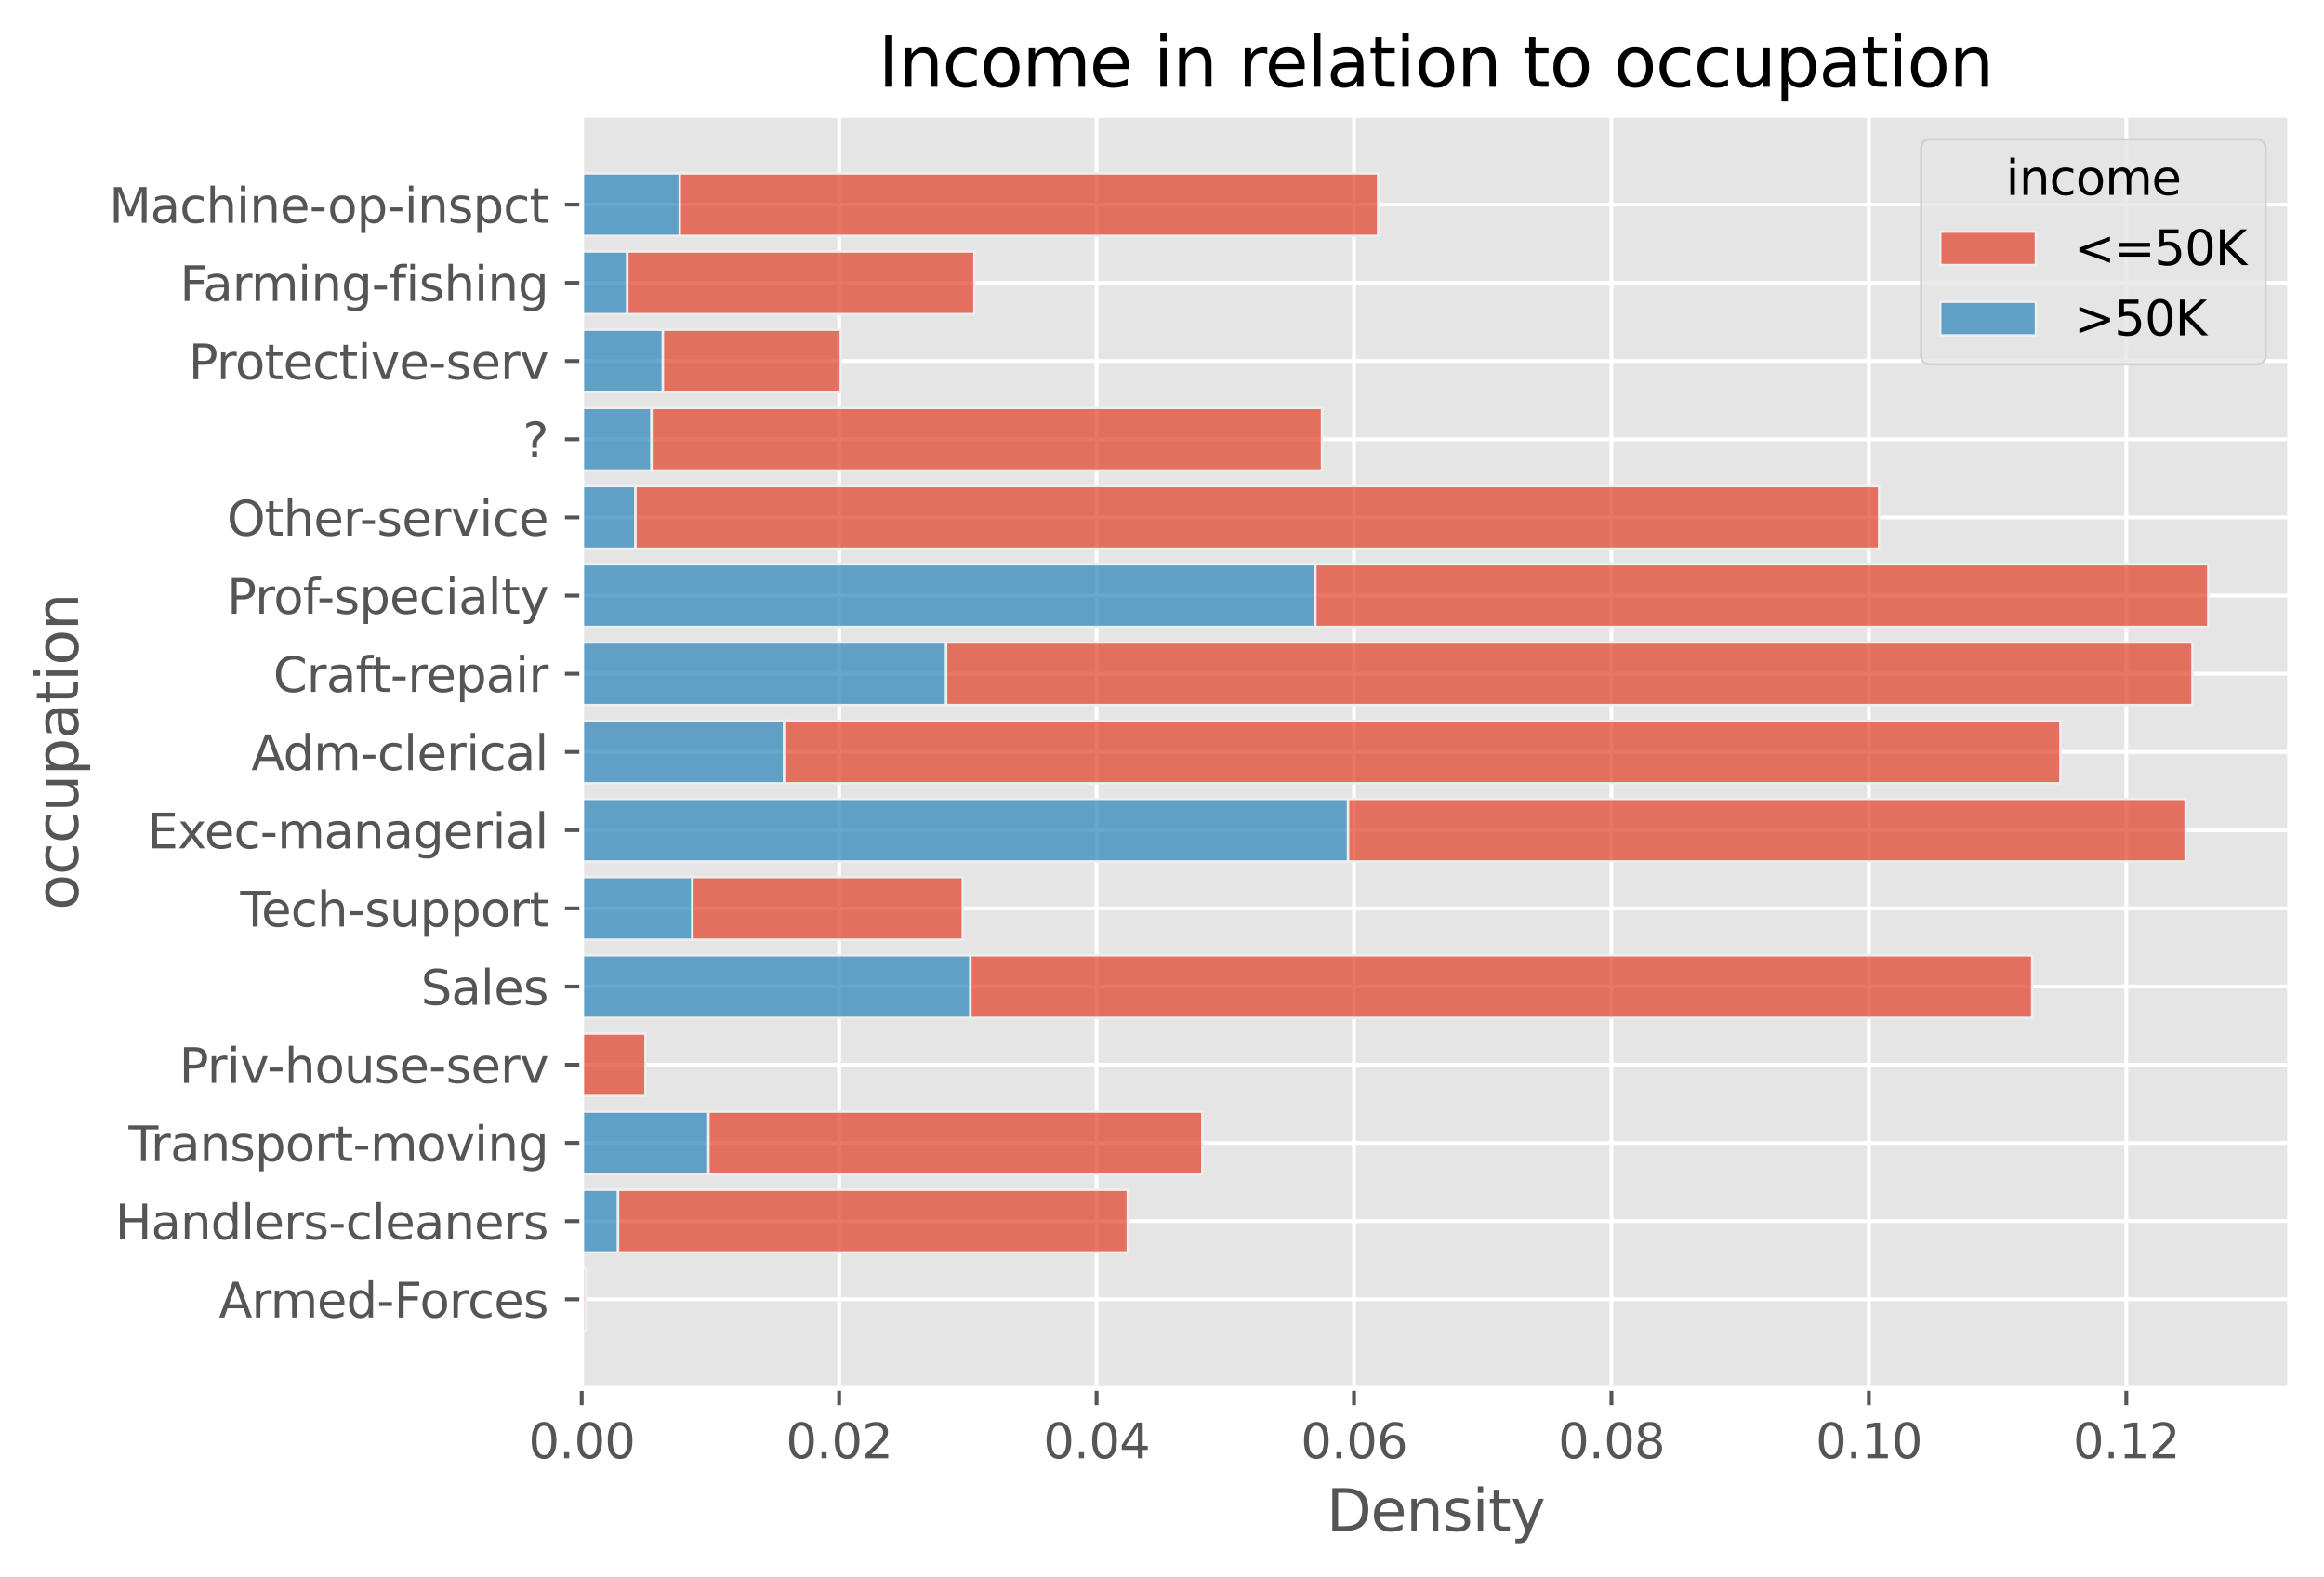 <?xml version="1.0" encoding="utf-8" standalone="no"?>
<!DOCTYPE svg PUBLIC "-//W3C//DTD SVG 1.1//EN"
  "http://www.w3.org/Graphics/SVG/1.1/DTD/svg11.dtd">
<svg xmlns:xlink="http://www.w3.org/1999/xlink" width="485.957pt" height="329.746pt" viewBox="0 0 485.957 329.746" xmlns="http://www.w3.org/2000/svg" version="1.1">
 <defs>
  <style type="text/css">*{stroke-linejoin: round; stroke-linecap: butt}</style>
 </defs>
 <g id="figure_1">
  <g id="patch_1">
   <path d="M 0 329.746 
L 485.957 329.746 
L 485.957 0 
L 0 0 
z
" style="fill: #ffffff"/>
  </g>
  <g id="axes_1">
   <g id="patch_2">
    <path d="M 121.637 290.254 
L 478.757 290.254 
L 478.757 24.142 
L 121.637 24.142 
z
" style="fill: #e5e5e5"/>
   </g>
   <g id="matplotlib.axis_1">
    <g id="xtick_1">
     <g id="line2d_1">
      <path d="M 121.637 290.254 
L 121.637 24.142 
" clip-path="url(#pa4cc6ff47b)" style="fill: none; stroke: #ffffff; stroke-width: 0.8; stroke-linecap: square"/>
     </g>
     <g id="line2d_2">
      <defs>
       <path id="m0017b91288" d="M 0 0 
L 0 3.5 
" style="stroke: #555555; stroke-width: 0.8"/>
      </defs>
      <g>
       <use xlink:href="#m0017b91288" x="121.637" y="290.254" style="fill: #555555; stroke: #555555; stroke-width: 0.8"/>
      </g>
     </g>
     <g id="text_1">
      <!-- 0.00 -->
      <g style="fill: #555555" transform="translate(110.504 304.852) scale(0.1 -0.1)">
       <defs>
        <path id="DejaVuSans-30" d="M 2034 4250 
Q 1547 4250 1301 3770 
Q 1056 3291 1056 2328 
Q 1056 1369 1301 889 
Q 1547 409 2034 409 
Q 2525 409 2770 889 
Q 3016 1369 3016 2328 
Q 3016 3291 2770 3770 
Q 2525 4250 2034 4250 
z
M 2034 4750 
Q 2819 4750 3233 4129 
Q 3647 3509 3647 2328 
Q 3647 1150 3233 529 
Q 2819 -91 2034 -91 
Q 1250 -91 836 529 
Q 422 1150 422 2328 
Q 422 3509 836 4129 
Q 1250 4750 2034 4750 
z
" transform="scale(0.016)"/>
        <path id="DejaVuSans-2e" d="M 684 794 
L 1344 794 
L 1344 0 
L 684 0 
L 684 794 
z
" transform="scale(0.016)"/>
       </defs>
       <use xlink:href="#DejaVuSans-30"/>
       <use xlink:href="#DejaVuSans-2e" x="63.623"/>
       <use xlink:href="#DejaVuSans-30" x="95.41"/>
       <use xlink:href="#DejaVuSans-30" x="159.033"/>
      </g>
     </g>
    </g>
    <g id="xtick_2">
     <g id="line2d_3">
      <path d="M 175.467 290.254 
L 175.467 24.142 
" clip-path="url(#pa4cc6ff47b)" style="fill: none; stroke: #ffffff; stroke-width: 0.8; stroke-linecap: square"/>
     </g>
     <g id="line2d_4">
      <g>
       <use xlink:href="#m0017b91288" x="175.467" y="290.254" style="fill: #555555; stroke: #555555; stroke-width: 0.8"/>
      </g>
     </g>
     <g id="text_2">
      <!-- 0.02 -->
      <g style="fill: #555555" transform="translate(164.334 304.852) scale(0.1 -0.1)">
       <defs>
        <path id="DejaVuSans-32" d="M 1228 531 
L 3431 531 
L 3431 0 
L 469 0 
L 469 531 
Q 828 903 1448 1529 
Q 2069 2156 2228 2338 
Q 2531 2678 2651 2914 
Q 2772 3150 2772 3378 
Q 2772 3750 2511 3984 
Q 2250 4219 1831 4219 
Q 1534 4219 1204 4116 
Q 875 4013 500 3803 
L 500 4441 
Q 881 4594 1212 4672 
Q 1544 4750 1819 4750 
Q 2544 4750 2975 4387 
Q 3406 4025 3406 3419 
Q 3406 3131 3298 2873 
Q 3191 2616 2906 2266 
Q 2828 2175 2409 1742 
Q 1991 1309 1228 531 
z
" transform="scale(0.016)"/>
       </defs>
       <use xlink:href="#DejaVuSans-30"/>
       <use xlink:href="#DejaVuSans-2e" x="63.623"/>
       <use xlink:href="#DejaVuSans-30" x="95.41"/>
       <use xlink:href="#DejaVuSans-32" x="159.033"/>
      </g>
     </g>
    </g>
    <g id="xtick_3">
     <g id="line2d_5">
      <path d="M 229.297 290.254 
L 229.297 24.142 
" clip-path="url(#pa4cc6ff47b)" style="fill: none; stroke: #ffffff; stroke-width: 0.8; stroke-linecap: square"/>
     </g>
     <g id="line2d_6">
      <g>
       <use xlink:href="#m0017b91288" x="229.297" y="290.254" style="fill: #555555; stroke: #555555; stroke-width: 0.8"/>
      </g>
     </g>
     <g id="text_3">
      <!-- 0.04 -->
      <g style="fill: #555555" transform="translate(218.164 304.852) scale(0.1 -0.1)">
       <defs>
        <path id="DejaVuSans-34" d="M 2419 4116 
L 825 1625 
L 2419 1625 
L 2419 4116 
z
M 2253 4666 
L 3047 4666 
L 3047 1625 
L 3713 1625 
L 3713 1100 
L 3047 1100 
L 3047 0 
L 2419 0 
L 2419 1100 
L 313 1100 
L 313 1709 
L 2253 4666 
z
" transform="scale(0.016)"/>
       </defs>
       <use xlink:href="#DejaVuSans-30"/>
       <use xlink:href="#DejaVuSans-2e" x="63.623"/>
       <use xlink:href="#DejaVuSans-30" x="95.41"/>
       <use xlink:href="#DejaVuSans-34" x="159.033"/>
      </g>
     </g>
    </g>
    <g id="xtick_4">
     <g id="line2d_7">
      <path d="M 283.126 290.254 
L 283.126 24.142 
" clip-path="url(#pa4cc6ff47b)" style="fill: none; stroke: #ffffff; stroke-width: 0.8; stroke-linecap: square"/>
     </g>
     <g id="line2d_8">
      <g>
       <use xlink:href="#m0017b91288" x="283.126" y="290.254" style="fill: #555555; stroke: #555555; stroke-width: 0.8"/>
      </g>
     </g>
     <g id="text_4">
      <!-- 0.06 -->
      <g style="fill: #555555" transform="translate(271.994 304.852) scale(0.1 -0.1)">
       <defs>
        <path id="DejaVuSans-36" d="M 2113 2584 
Q 1688 2584 1439 2293 
Q 1191 2003 1191 1497 
Q 1191 994 1439 701 
Q 1688 409 2113 409 
Q 2538 409 2786 701 
Q 3034 994 3034 1497 
Q 3034 2003 2786 2293 
Q 2538 2584 2113 2584 
z
M 3366 4563 
L 3366 3988 
Q 3128 4100 2886 4159 
Q 2644 4219 2406 4219 
Q 1781 4219 1451 3797 
Q 1122 3375 1075 2522 
Q 1259 2794 1537 2939 
Q 1816 3084 2150 3084 
Q 2853 3084 3261 2657 
Q 3669 2231 3669 1497 
Q 3669 778 3244 343 
Q 2819 -91 2113 -91 
Q 1303 -91 875 529 
Q 447 1150 447 2328 
Q 447 3434 972 4092 
Q 1497 4750 2381 4750 
Q 2619 4750 2861 4703 
Q 3103 4656 3366 4563 
z
" transform="scale(0.016)"/>
       </defs>
       <use xlink:href="#DejaVuSans-30"/>
       <use xlink:href="#DejaVuSans-2e" x="63.623"/>
       <use xlink:href="#DejaVuSans-30" x="95.41"/>
       <use xlink:href="#DejaVuSans-36" x="159.033"/>
      </g>
     </g>
    </g>
    <g id="xtick_5">
     <g id="line2d_9">
      <path d="M 336.956 290.254 
L 336.956 24.142 
" clip-path="url(#pa4cc6ff47b)" style="fill: none; stroke: #ffffff; stroke-width: 0.8; stroke-linecap: square"/>
     </g>
     <g id="line2d_10">
      <g>
       <use xlink:href="#m0017b91288" x="336.956" y="290.254" style="fill: #555555; stroke: #555555; stroke-width: 0.8"/>
      </g>
     </g>
     <g id="text_5">
      <!-- 0.08 -->
      <g style="fill: #555555" transform="translate(325.823 304.852) scale(0.1 -0.1)">
       <defs>
        <path id="DejaVuSans-38" d="M 2034 2216 
Q 1584 2216 1326 1975 
Q 1069 1734 1069 1313 
Q 1069 891 1326 650 
Q 1584 409 2034 409 
Q 2484 409 2743 651 
Q 3003 894 3003 1313 
Q 3003 1734 2745 1975 
Q 2488 2216 2034 2216 
z
M 1403 2484 
Q 997 2584 770 2862 
Q 544 3141 544 3541 
Q 544 4100 942 4425 
Q 1341 4750 2034 4750 
Q 2731 4750 3128 4425 
Q 3525 4100 3525 3541 
Q 3525 3141 3298 2862 
Q 3072 2584 2669 2484 
Q 3125 2378 3379 2068 
Q 3634 1759 3634 1313 
Q 3634 634 3220 271 
Q 2806 -91 2034 -91 
Q 1263 -91 848 271 
Q 434 634 434 1313 
Q 434 1759 690 2068 
Q 947 2378 1403 2484 
z
M 1172 3481 
Q 1172 3119 1398 2916 
Q 1625 2713 2034 2713 
Q 2441 2713 2670 2916 
Q 2900 3119 2900 3481 
Q 2900 3844 2670 4047 
Q 2441 4250 2034 4250 
Q 1625 4250 1398 4047 
Q 1172 3844 1172 3481 
z
" transform="scale(0.016)"/>
       </defs>
       <use xlink:href="#DejaVuSans-30"/>
       <use xlink:href="#DejaVuSans-2e" x="63.623"/>
       <use xlink:href="#DejaVuSans-30" x="95.41"/>
       <use xlink:href="#DejaVuSans-38" x="159.033"/>
      </g>
     </g>
    </g>
    <g id="xtick_6">
     <g id="line2d_11">
      <path d="M 390.786 290.254 
L 390.786 24.142 
" clip-path="url(#pa4cc6ff47b)" style="fill: none; stroke: #ffffff; stroke-width: 0.8; stroke-linecap: square"/>
     </g>
     <g id="line2d_12">
      <g>
       <use xlink:href="#m0017b91288" x="390.786" y="290.254" style="fill: #555555; stroke: #555555; stroke-width: 0.8"/>
      </g>
     </g>
     <g id="text_6">
      <!-- 0.10 -->
      <g style="fill: #555555" transform="translate(379.653 304.852) scale(0.1 -0.1)">
       <defs>
        <path id="DejaVuSans-31" d="M 794 531 
L 1825 531 
L 1825 4091 
L 703 3866 
L 703 4441 
L 1819 4666 
L 2450 4666 
L 2450 531 
L 3481 531 
L 3481 0 
L 794 0 
L 794 531 
z
" transform="scale(0.016)"/>
       </defs>
       <use xlink:href="#DejaVuSans-30"/>
       <use xlink:href="#DejaVuSans-2e" x="63.623"/>
       <use xlink:href="#DejaVuSans-31" x="95.41"/>
       <use xlink:href="#DejaVuSans-30" x="159.033"/>
      </g>
     </g>
    </g>
    <g id="xtick_7">
     <g id="line2d_13">
      <path d="M 444.616 290.254 
L 444.616 24.142 
" clip-path="url(#pa4cc6ff47b)" style="fill: none; stroke: #ffffff; stroke-width: 0.8; stroke-linecap: square"/>
     </g>
     <g id="line2d_14">
      <g>
       <use xlink:href="#m0017b91288" x="444.616" y="290.254" style="fill: #555555; stroke: #555555; stroke-width: 0.8"/>
      </g>
     </g>
     <g id="text_7">
      <!-- 0.12 -->
      <g style="fill: #555555" transform="translate(433.483 304.852) scale(0.1 -0.1)">
       <use xlink:href="#DejaVuSans-30"/>
       <use xlink:href="#DejaVuSans-2e" x="63.623"/>
       <use xlink:href="#DejaVuSans-31" x="95.41"/>
       <use xlink:href="#DejaVuSans-32" x="159.033"/>
      </g>
     </g>
    </g>
    <g id="text_8">
     <!-- Density -->
     <g style="fill: #555555" transform="translate(277.387 320.05) scale(0.12 -0.12)">
      <defs>
       <path id="DejaVuSans-44" d="M 1259 4147 
L 1259 519 
L 2022 519 
Q 2988 519 3436 956 
Q 3884 1394 3884 2338 
Q 3884 3275 3436 3711 
Q 2988 4147 2022 4147 
L 1259 4147 
z
M 628 4666 
L 1925 4666 
Q 3281 4666 3915 4102 
Q 4550 3538 4550 2338 
Q 4550 1131 3912 565 
Q 3275 0 1925 0 
L 628 0 
L 628 4666 
z
" transform="scale(0.016)"/>
       <path id="DejaVuSans-65" d="M 3597 1894 
L 3597 1613 
L 953 1613 
Q 991 1019 1311 708 
Q 1631 397 2203 397 
Q 2534 397 2845 478 
Q 3156 559 3463 722 
L 3463 178 
Q 3153 47 2828 -22 
Q 2503 -91 2169 -91 
Q 1331 -91 842 396 
Q 353 884 353 1716 
Q 353 2575 817 3079 
Q 1281 3584 2069 3584 
Q 2775 3584 3186 3129 
Q 3597 2675 3597 1894 
z
M 3022 2063 
Q 3016 2534 2758 2815 
Q 2500 3097 2075 3097 
Q 1594 3097 1305 2825 
Q 1016 2553 972 2059 
L 3022 2063 
z
" transform="scale(0.016)"/>
       <path id="DejaVuSans-6e" d="M 3513 2113 
L 3513 0 
L 2938 0 
L 2938 2094 
Q 2938 2591 2744 2837 
Q 2550 3084 2163 3084 
Q 1697 3084 1428 2787 
Q 1159 2491 1159 1978 
L 1159 0 
L 581 0 
L 581 3500 
L 1159 3500 
L 1159 2956 
Q 1366 3272 1645 3428 
Q 1925 3584 2291 3584 
Q 2894 3584 3203 3211 
Q 3513 2838 3513 2113 
z
" transform="scale(0.016)"/>
       <path id="DejaVuSans-73" d="M 2834 3397 
L 2834 2853 
Q 2591 2978 2328 3040 
Q 2066 3103 1784 3103 
Q 1356 3103 1142 2972 
Q 928 2841 928 2578 
Q 928 2378 1081 2264 
Q 1234 2150 1697 2047 
L 1894 2003 
Q 2506 1872 2764 1633 
Q 3022 1394 3022 966 
Q 3022 478 2636 193 
Q 2250 -91 1575 -91 
Q 1294 -91 989 -36 
Q 684 19 347 128 
L 347 722 
Q 666 556 975 473 
Q 1284 391 1588 391 
Q 1994 391 2212 530 
Q 2431 669 2431 922 
Q 2431 1156 2273 1281 
Q 2116 1406 1581 1522 
L 1381 1569 
Q 847 1681 609 1914 
Q 372 2147 372 2553 
Q 372 3047 722 3315 
Q 1072 3584 1716 3584 
Q 2034 3584 2315 3537 
Q 2597 3491 2834 3397 
z
" transform="scale(0.016)"/>
       <path id="DejaVuSans-69" d="M 603 3500 
L 1178 3500 
L 1178 0 
L 603 0 
L 603 3500 
z
M 603 4863 
L 1178 4863 
L 1178 4134 
L 603 4134 
L 603 4863 
z
" transform="scale(0.016)"/>
       <path id="DejaVuSans-74" d="M 1172 4494 
L 1172 3500 
L 2356 3500 
L 2356 3053 
L 1172 3053 
L 1172 1153 
Q 1172 725 1289 603 
Q 1406 481 1766 481 
L 2356 481 
L 2356 0 
L 1766 0 
Q 1100 0 847 248 
Q 594 497 594 1153 
L 594 3053 
L 172 3053 
L 172 3500 
L 594 3500 
L 594 4494 
L 1172 4494 
z
" transform="scale(0.016)"/>
       <path id="DejaVuSans-79" d="M 2059 -325 
Q 1816 -950 1584 -1140 
Q 1353 -1331 966 -1331 
L 506 -1331 
L 506 -850 
L 844 -850 
Q 1081 -850 1212 -737 
Q 1344 -625 1503 -206 
L 1606 56 
L 191 3500 
L 800 3500 
L 1894 763 
L 2988 3500 
L 3597 3500 
L 2059 -325 
z
" transform="scale(0.016)"/>
      </defs>
      <use xlink:href="#DejaVuSans-44"/>
      <use xlink:href="#DejaVuSans-65" x="77.002"/>
      <use xlink:href="#DejaVuSans-6e" x="138.525"/>
      <use xlink:href="#DejaVuSans-73" x="201.904"/>
      <use xlink:href="#DejaVuSans-69" x="254.004"/>
      <use xlink:href="#DejaVuSans-74" x="281.787"/>
      <use xlink:href="#DejaVuSans-79" x="320.996"/>
     </g>
    </g>
   </g>
   <g id="matplotlib.axis_2">
    <g id="ytick_1">
     <g id="line2d_15">
      <path d="M 121.637 42.776 
L 478.757 42.776 
" clip-path="url(#pa4cc6ff47b)" style="fill: none; stroke: #ffffff; stroke-width: 0.8; stroke-linecap: square"/>
     </g>
     <g id="line2d_16">
      <defs>
       <path id="mb267e456d2" d="M 0 0 
L -3.5 0 
" style="stroke: #555555; stroke-width: 0.8"/>
      </defs>
      <g>
       <use xlink:href="#mb267e456d2" x="121.637" y="42.776" style="fill: #555555; stroke: #555555; stroke-width: 0.8"/>
      </g>
     </g>
     <g id="text_9">
      <!-- Machine-op-inspct -->
      <g style="fill: #555555" transform="translate(22.814 46.575) scale(0.1 -0.1)">
       <defs>
        <path id="DejaVuSans-4d" d="M 628 4666 
L 1569 4666 
L 2759 1491 
L 3956 4666 
L 4897 4666 
L 4897 0 
L 4281 0 
L 4281 4097 
L 3078 897 
L 2444 897 
L 1241 4097 
L 1241 0 
L 628 0 
L 628 4666 
z
" transform="scale(0.016)"/>
        <path id="DejaVuSans-61" d="M 2194 1759 
Q 1497 1759 1228 1600 
Q 959 1441 959 1056 
Q 959 750 1161 570 
Q 1363 391 1709 391 
Q 2188 391 2477 730 
Q 2766 1069 2766 1631 
L 2766 1759 
L 2194 1759 
z
M 3341 1997 
L 3341 0 
L 2766 0 
L 2766 531 
Q 2569 213 2275 61 
Q 1981 -91 1556 -91 
Q 1019 -91 701 211 
Q 384 513 384 1019 
Q 384 1609 779 1909 
Q 1175 2209 1959 2209 
L 2766 2209 
L 2766 2266 
Q 2766 2663 2505 2880 
Q 2244 3097 1772 3097 
Q 1472 3097 1187 3025 
Q 903 2953 641 2809 
L 641 3341 
Q 956 3463 1253 3523 
Q 1550 3584 1831 3584 
Q 2591 3584 2966 3190 
Q 3341 2797 3341 1997 
z
" transform="scale(0.016)"/>
        <path id="DejaVuSans-63" d="M 3122 3366 
L 3122 2828 
Q 2878 2963 2633 3030 
Q 2388 3097 2138 3097 
Q 1578 3097 1268 2742 
Q 959 2388 959 1747 
Q 959 1106 1268 751 
Q 1578 397 2138 397 
Q 2388 397 2633 464 
Q 2878 531 3122 666 
L 3122 134 
Q 2881 22 2623 -34 
Q 2366 -91 2075 -91 
Q 1284 -91 818 406 
Q 353 903 353 1747 
Q 353 2603 823 3093 
Q 1294 3584 2113 3584 
Q 2378 3584 2631 3529 
Q 2884 3475 3122 3366 
z
" transform="scale(0.016)"/>
        <path id="DejaVuSans-68" d="M 3513 2113 
L 3513 0 
L 2938 0 
L 2938 2094 
Q 2938 2591 2744 2837 
Q 2550 3084 2163 3084 
Q 1697 3084 1428 2787 
Q 1159 2491 1159 1978 
L 1159 0 
L 581 0 
L 581 4863 
L 1159 4863 
L 1159 2956 
Q 1366 3272 1645 3428 
Q 1925 3584 2291 3584 
Q 2894 3584 3203 3211 
Q 3513 2838 3513 2113 
z
" transform="scale(0.016)"/>
        <path id="DejaVuSans-2d" d="M 313 2009 
L 1997 2009 
L 1997 1497 
L 313 1497 
L 313 2009 
z
" transform="scale(0.016)"/>
        <path id="DejaVuSans-6f" d="M 1959 3097 
Q 1497 3097 1228 2736 
Q 959 2375 959 1747 
Q 959 1119 1226 758 
Q 1494 397 1959 397 
Q 2419 397 2687 759 
Q 2956 1122 2956 1747 
Q 2956 2369 2687 2733 
Q 2419 3097 1959 3097 
z
M 1959 3584 
Q 2709 3584 3137 3096 
Q 3566 2609 3566 1747 
Q 3566 888 3137 398 
Q 2709 -91 1959 -91 
Q 1206 -91 779 398 
Q 353 888 353 1747 
Q 353 2609 779 3096 
Q 1206 3584 1959 3584 
z
" transform="scale(0.016)"/>
        <path id="DejaVuSans-70" d="M 1159 525 
L 1159 -1331 
L 581 -1331 
L 581 3500 
L 1159 3500 
L 1159 2969 
Q 1341 3281 1617 3432 
Q 1894 3584 2278 3584 
Q 2916 3584 3314 3078 
Q 3713 2572 3713 1747 
Q 3713 922 3314 415 
Q 2916 -91 2278 -91 
Q 1894 -91 1617 61 
Q 1341 213 1159 525 
z
M 3116 1747 
Q 3116 2381 2855 2742 
Q 2594 3103 2138 3103 
Q 1681 3103 1420 2742 
Q 1159 2381 1159 1747 
Q 1159 1113 1420 752 
Q 1681 391 2138 391 
Q 2594 391 2855 752 
Q 3116 1113 3116 1747 
z
" transform="scale(0.016)"/>
       </defs>
       <use xlink:href="#DejaVuSans-4d"/>
       <use xlink:href="#DejaVuSans-61" x="86.279"/>
       <use xlink:href="#DejaVuSans-63" x="147.559"/>
       <use xlink:href="#DejaVuSans-68" x="202.539"/>
       <use xlink:href="#DejaVuSans-69" x="265.918"/>
       <use xlink:href="#DejaVuSans-6e" x="293.701"/>
       <use xlink:href="#DejaVuSans-65" x="357.08"/>
       <use xlink:href="#DejaVuSans-2d" x="418.604"/>
       <use xlink:href="#DejaVuSans-6f" x="456.562"/>
       <use xlink:href="#DejaVuSans-70" x="517.744"/>
       <use xlink:href="#DejaVuSans-2d" x="581.221"/>
       <use xlink:href="#DejaVuSans-69" x="617.305"/>
       <use xlink:href="#DejaVuSans-6e" x="645.088"/>
       <use xlink:href="#DejaVuSans-73" x="708.467"/>
       <use xlink:href="#DejaVuSans-70" x="760.566"/>
       <use xlink:href="#DejaVuSans-63" x="824.043"/>
       <use xlink:href="#DejaVuSans-74" x="879.023"/>
      </g>
     </g>
    </g>
    <g id="ytick_2">
     <g id="line2d_17">
      <path d="M 121.637 59.122 
L 478.757 59.122 
" clip-path="url(#pa4cc6ff47b)" style="fill: none; stroke: #ffffff; stroke-width: 0.8; stroke-linecap: square"/>
     </g>
     <g id="line2d_18">
      <g>
       <use xlink:href="#mb267e456d2" x="121.637" y="59.122" style="fill: #555555; stroke: #555555; stroke-width: 0.8"/>
      </g>
     </g>
     <g id="text_10">
      <!-- Farming-fishing -->
      <g style="fill: #555555" transform="translate(37.612 62.921) scale(0.1 -0.1)">
       <defs>
        <path id="DejaVuSans-46" d="M 628 4666 
L 3309 4666 
L 3309 4134 
L 1259 4134 
L 1259 2759 
L 3109 2759 
L 3109 2228 
L 1259 2228 
L 1259 0 
L 628 0 
L 628 4666 
z
" transform="scale(0.016)"/>
        <path id="DejaVuSans-72" d="M 2631 2963 
Q 2534 3019 2420 3045 
Q 2306 3072 2169 3072 
Q 1681 3072 1420 2755 
Q 1159 2438 1159 1844 
L 1159 0 
L 581 0 
L 581 3500 
L 1159 3500 
L 1159 2956 
Q 1341 3275 1631 3429 
Q 1922 3584 2338 3584 
Q 2397 3584 2469 3576 
Q 2541 3569 2628 3553 
L 2631 2963 
z
" transform="scale(0.016)"/>
        <path id="DejaVuSans-6d" d="M 3328 2828 
Q 3544 3216 3844 3400 
Q 4144 3584 4550 3584 
Q 5097 3584 5394 3201 
Q 5691 2819 5691 2113 
L 5691 0 
L 5113 0 
L 5113 2094 
Q 5113 2597 4934 2840 
Q 4756 3084 4391 3084 
Q 3944 3084 3684 2787 
Q 3425 2491 3425 1978 
L 3425 0 
L 2847 0 
L 2847 2094 
Q 2847 2600 2669 2842 
Q 2491 3084 2119 3084 
Q 1678 3084 1418 2786 
Q 1159 2488 1159 1978 
L 1159 0 
L 581 0 
L 581 3500 
L 1159 3500 
L 1159 2956 
Q 1356 3278 1631 3431 
Q 1906 3584 2284 3584 
Q 2666 3584 2933 3390 
Q 3200 3197 3328 2828 
z
" transform="scale(0.016)"/>
        <path id="DejaVuSans-67" d="M 2906 1791 
Q 2906 2416 2648 2759 
Q 2391 3103 1925 3103 
Q 1463 3103 1205 2759 
Q 947 2416 947 1791 
Q 947 1169 1205 825 
Q 1463 481 1925 481 
Q 2391 481 2648 825 
Q 2906 1169 2906 1791 
z
M 3481 434 
Q 3481 -459 3084 -895 
Q 2688 -1331 1869 -1331 
Q 1566 -1331 1297 -1286 
Q 1028 -1241 775 -1147 
L 775 -588 
Q 1028 -725 1275 -790 
Q 1522 -856 1778 -856 
Q 2344 -856 2625 -561 
Q 2906 -266 2906 331 
L 2906 616 
Q 2728 306 2450 153 
Q 2172 0 1784 0 
Q 1141 0 747 490 
Q 353 981 353 1791 
Q 353 2603 747 3093 
Q 1141 3584 1784 3584 
Q 2172 3584 2450 3431 
Q 2728 3278 2906 2969 
L 2906 3500 
L 3481 3500 
L 3481 434 
z
" transform="scale(0.016)"/>
        <path id="DejaVuSans-66" d="M 2375 4863 
L 2375 4384 
L 1825 4384 
Q 1516 4384 1395 4259 
Q 1275 4134 1275 3809 
L 1275 3500 
L 2222 3500 
L 2222 3053 
L 1275 3053 
L 1275 0 
L 697 0 
L 697 3053 
L 147 3053 
L 147 3500 
L 697 3500 
L 697 3744 
Q 697 4328 969 4595 
Q 1241 4863 1831 4863 
L 2375 4863 
z
" transform="scale(0.016)"/>
       </defs>
       <use xlink:href="#DejaVuSans-46"/>
       <use xlink:href="#DejaVuSans-61" x="48.395"/>
       <use xlink:href="#DejaVuSans-72" x="109.674"/>
       <use xlink:href="#DejaVuSans-6d" x="149.037"/>
       <use xlink:href="#DejaVuSans-69" x="246.449"/>
       <use xlink:href="#DejaVuSans-6e" x="274.232"/>
       <use xlink:href="#DejaVuSans-67" x="337.611"/>
       <use xlink:href="#DejaVuSans-2d" x="401.088"/>
       <use xlink:href="#DejaVuSans-66" x="437.172"/>
       <use xlink:href="#DejaVuSans-69" x="472.377"/>
       <use xlink:href="#DejaVuSans-73" x="500.16"/>
       <use xlink:href="#DejaVuSans-68" x="552.26"/>
       <use xlink:href="#DejaVuSans-69" x="615.639"/>
       <use xlink:href="#DejaVuSans-6e" x="643.422"/>
       <use xlink:href="#DejaVuSans-67" x="706.801"/>
      </g>
     </g>
    </g>
    <g id="ytick_3">
     <g id="line2d_19">
      <path d="M 121.637 75.468 
L 478.757 75.468 
" clip-path="url(#pa4cc6ff47b)" style="fill: none; stroke: #ffffff; stroke-width: 0.8; stroke-linecap: square"/>
     </g>
     <g id="line2d_20">
      <g>
       <use xlink:href="#mb267e456d2" x="121.637" y="75.468" style="fill: #555555; stroke: #555555; stroke-width: 0.8"/>
      </g>
     </g>
     <g id="text_11">
      <!-- Protective-serv -->
      <g style="fill: #555555" transform="translate(39.436 79.267) scale(0.1 -0.1)">
       <defs>
        <path id="DejaVuSans-50" d="M 1259 4147 
L 1259 2394 
L 2053 2394 
Q 2494 2394 2734 2622 
Q 2975 2850 2975 3272 
Q 2975 3691 2734 3919 
Q 2494 4147 2053 4147 
L 1259 4147 
z
M 628 4666 
L 2053 4666 
Q 2838 4666 3239 4311 
Q 3641 3956 3641 3272 
Q 3641 2581 3239 2228 
Q 2838 1875 2053 1875 
L 1259 1875 
L 1259 0 
L 628 0 
L 628 4666 
z
" transform="scale(0.016)"/>
        <path id="DejaVuSans-76" d="M 191 3500 
L 800 3500 
L 1894 563 
L 2988 3500 
L 3597 3500 
L 2284 0 
L 1503 0 
L 191 3500 
z
" transform="scale(0.016)"/>
       </defs>
       <use xlink:href="#DejaVuSans-50"/>
       <use xlink:href="#DejaVuSans-72" x="58.553"/>
       <use xlink:href="#DejaVuSans-6f" x="97.416"/>
       <use xlink:href="#DejaVuSans-74" x="158.598"/>
       <use xlink:href="#DejaVuSans-65" x="197.807"/>
       <use xlink:href="#DejaVuSans-63" x="259.33"/>
       <use xlink:href="#DejaVuSans-74" x="314.311"/>
       <use xlink:href="#DejaVuSans-69" x="353.52"/>
       <use xlink:href="#DejaVuSans-76" x="381.303"/>
       <use xlink:href="#DejaVuSans-65" x="440.482"/>
       <use xlink:href="#DejaVuSans-2d" x="502.006"/>
       <use xlink:href="#DejaVuSans-73" x="538.09"/>
       <use xlink:href="#DejaVuSans-65" x="590.189"/>
       <use xlink:href="#DejaVuSans-72" x="651.713"/>
       <use xlink:href="#DejaVuSans-76" x="692.826"/>
      </g>
     </g>
    </g>
    <g id="ytick_4">
     <g id="line2d_21">
      <path d="M 121.637 91.814 
L 478.757 91.814 
" clip-path="url(#pa4cc6ff47b)" style="fill: none; stroke: #ffffff; stroke-width: 0.8; stroke-linecap: square"/>
     </g>
     <g id="line2d_22">
      <g>
       <use xlink:href="#mb267e456d2" x="121.637" y="91.814" style="fill: #555555; stroke: #555555; stroke-width: 0.8"/>
      </g>
     </g>
     <g id="text_12">
      <!-- ? -->
      <g style="fill: #555555" transform="translate(109.329 95.613) scale(0.1 -0.1)">
       <defs>
        <path id="DejaVuSans-3f" d="M 1222 794 
L 1856 794 
L 1856 0 
L 1222 0 
L 1222 794 
z
M 1838 1253 
L 1241 1253 
L 1241 1734 
Q 1241 2050 1328 2253 
Q 1416 2456 1697 2725 
L 1978 3003 
Q 2156 3169 2236 3316 
Q 2316 3463 2316 3616 
Q 2316 3894 2111 4066 
Q 1906 4238 1569 4238 
Q 1322 4238 1042 4128 
Q 763 4019 459 3809 
L 459 4397 
Q 753 4575 1054 4662 
Q 1356 4750 1678 4750 
Q 2253 4750 2601 4447 
Q 2950 4144 2950 3647 
Q 2950 3409 2837 3195 
Q 2725 2981 2444 2713 
L 2169 2444 
Q 2022 2297 1961 2214 
Q 1900 2131 1875 2053 
Q 1856 1988 1847 1894 
Q 1838 1800 1838 1638 
L 1838 1253 
z
" transform="scale(0.016)"/>
       </defs>
       <use xlink:href="#DejaVuSans-3f"/>
      </g>
     </g>
    </g>
    <g id="ytick_5">
     <g id="line2d_23">
      <path d="M 121.637 108.16 
L 478.757 108.16 
" clip-path="url(#pa4cc6ff47b)" style="fill: none; stroke: #ffffff; stroke-width: 0.8; stroke-linecap: square"/>
     </g>
     <g id="line2d_24">
      <g>
       <use xlink:href="#mb267e456d2" x="121.637" y="108.16" style="fill: #555555; stroke: #555555; stroke-width: 0.8"/>
      </g>
     </g>
     <g id="text_13">
      <!-- Other-service -->
      <g style="fill: #555555" transform="translate(47.451 111.959) scale(0.1 -0.1)">
       <defs>
        <path id="DejaVuSans-4f" d="M 2522 4238 
Q 1834 4238 1429 3725 
Q 1025 3213 1025 2328 
Q 1025 1447 1429 934 
Q 1834 422 2522 422 
Q 3209 422 3611 934 
Q 4013 1447 4013 2328 
Q 4013 3213 3611 3725 
Q 3209 4238 2522 4238 
z
M 2522 4750 
Q 3503 4750 4090 4092 
Q 4678 3434 4678 2328 
Q 4678 1225 4090 567 
Q 3503 -91 2522 -91 
Q 1538 -91 948 565 
Q 359 1222 359 2328 
Q 359 3434 948 4092 
Q 1538 4750 2522 4750 
z
" transform="scale(0.016)"/>
       </defs>
       <use xlink:href="#DejaVuSans-4f"/>
       <use xlink:href="#DejaVuSans-74" x="78.711"/>
       <use xlink:href="#DejaVuSans-68" x="117.92"/>
       <use xlink:href="#DejaVuSans-65" x="181.299"/>
       <use xlink:href="#DejaVuSans-72" x="242.822"/>
       <use xlink:href="#DejaVuSans-2d" x="277.561"/>
       <use xlink:href="#DejaVuSans-73" x="313.645"/>
       <use xlink:href="#DejaVuSans-65" x="365.744"/>
       <use xlink:href="#DejaVuSans-72" x="427.268"/>
       <use xlink:href="#DejaVuSans-76" x="468.381"/>
       <use xlink:href="#DejaVuSans-69" x="527.561"/>
       <use xlink:href="#DejaVuSans-63" x="555.344"/>
       <use xlink:href="#DejaVuSans-65" x="610.324"/>
      </g>
     </g>
    </g>
    <g id="ytick_6">
     <g id="line2d_25">
      <path d="M 121.637 124.506 
L 478.757 124.506 
" clip-path="url(#pa4cc6ff47b)" style="fill: none; stroke: #ffffff; stroke-width: 0.8; stroke-linecap: square"/>
     </g>
     <g id="line2d_26">
      <g>
       <use xlink:href="#mb267e456d2" x="121.637" y="124.506" style="fill: #555555; stroke: #555555; stroke-width: 0.8"/>
      </g>
     </g>
     <g id="text_14">
      <!-- Prof-specialty -->
      <g style="fill: #555555" transform="translate(47.467 128.305) scale(0.1 -0.1)">
       <defs>
        <path id="DejaVuSans-6c" d="M 603 4863 
L 1178 4863 
L 1178 0 
L 603 0 
L 603 4863 
z
" transform="scale(0.016)"/>
       </defs>
       <use xlink:href="#DejaVuSans-50"/>
       <use xlink:href="#DejaVuSans-72" x="58.553"/>
       <use xlink:href="#DejaVuSans-6f" x="97.416"/>
       <use xlink:href="#DejaVuSans-66" x="158.598"/>
       <use xlink:href="#DejaVuSans-2d" x="188.303"/>
       <use xlink:href="#DejaVuSans-73" x="224.387"/>
       <use xlink:href="#DejaVuSans-70" x="276.486"/>
       <use xlink:href="#DejaVuSans-65" x="339.963"/>
       <use xlink:href="#DejaVuSans-63" x="401.486"/>
       <use xlink:href="#DejaVuSans-69" x="456.467"/>
       <use xlink:href="#DejaVuSans-61" x="484.25"/>
       <use xlink:href="#DejaVuSans-6c" x="545.529"/>
       <use xlink:href="#DejaVuSans-74" x="573.312"/>
       <use xlink:href="#DejaVuSans-79" x="612.521"/>
      </g>
     </g>
    </g>
    <g id="ytick_7">
     <g id="line2d_27">
      <path d="M 121.637 140.852 
L 478.757 140.852 
" clip-path="url(#pa4cc6ff47b)" style="fill: none; stroke: #ffffff; stroke-width: 0.8; stroke-linecap: square"/>
     </g>
     <g id="line2d_28">
      <g>
       <use xlink:href="#mb267e456d2" x="121.637" y="140.852" style="fill: #555555; stroke: #555555; stroke-width: 0.8"/>
      </g>
     </g>
     <g id="text_15">
      <!-- Craft-repair -->
      <g style="fill: #555555" transform="translate(57.137 144.651) scale(0.1 -0.1)">
       <defs>
        <path id="DejaVuSans-43" d="M 4122 4306 
L 4122 3641 
Q 3803 3938 3442 4084 
Q 3081 4231 2675 4231 
Q 1875 4231 1450 3742 
Q 1025 3253 1025 2328 
Q 1025 1406 1450 917 
Q 1875 428 2675 428 
Q 3081 428 3442 575 
Q 3803 722 4122 1019 
L 4122 359 
Q 3791 134 3420 21 
Q 3050 -91 2638 -91 
Q 1578 -91 968 557 
Q 359 1206 359 2328 
Q 359 3453 968 4101 
Q 1578 4750 2638 4750 
Q 3056 4750 3426 4639 
Q 3797 4528 4122 4306 
z
" transform="scale(0.016)"/>
       </defs>
       <use xlink:href="#DejaVuSans-43"/>
       <use xlink:href="#DejaVuSans-72" x="69.824"/>
       <use xlink:href="#DejaVuSans-61" x="110.938"/>
       <use xlink:href="#DejaVuSans-66" x="172.217"/>
       <use xlink:href="#DejaVuSans-74" x="205.672"/>
       <use xlink:href="#DejaVuSans-2d" x="244.881"/>
       <use xlink:href="#DejaVuSans-72" x="280.965"/>
       <use xlink:href="#DejaVuSans-65" x="319.828"/>
       <use xlink:href="#DejaVuSans-70" x="381.352"/>
       <use xlink:href="#DejaVuSans-61" x="444.828"/>
       <use xlink:href="#DejaVuSans-69" x="506.107"/>
       <use xlink:href="#DejaVuSans-72" x="533.891"/>
      </g>
     </g>
    </g>
    <g id="ytick_8">
     <g id="line2d_29">
      <path d="M 121.637 157.198 
L 478.757 157.198 
" clip-path="url(#pa4cc6ff47b)" style="fill: none; stroke: #ffffff; stroke-width: 0.8; stroke-linecap: square"/>
     </g>
     <g id="line2d_30">
      <g>
       <use xlink:href="#mb267e456d2" x="121.637" y="157.198" style="fill: #555555; stroke: #555555; stroke-width: 0.8"/>
      </g>
     </g>
     <g id="text_16">
      <!-- Adm-clerical -->
      <g style="fill: #555555" transform="translate(52.551 160.997) scale(0.1 -0.1)">
       <defs>
        <path id="DejaVuSans-41" d="M 2188 4044 
L 1331 1722 
L 3047 1722 
L 2188 4044 
z
M 1831 4666 
L 2547 4666 
L 4325 0 
L 3669 0 
L 3244 1197 
L 1141 1197 
L 716 0 
L 50 0 
L 1831 4666 
z
" transform="scale(0.016)"/>
        <path id="DejaVuSans-64" d="M 2906 2969 
L 2906 4863 
L 3481 4863 
L 3481 0 
L 2906 0 
L 2906 525 
Q 2725 213 2448 61 
Q 2172 -91 1784 -91 
Q 1150 -91 751 415 
Q 353 922 353 1747 
Q 353 2572 751 3078 
Q 1150 3584 1784 3584 
Q 2172 3584 2448 3432 
Q 2725 3281 2906 2969 
z
M 947 1747 
Q 947 1113 1208 752 
Q 1469 391 1925 391 
Q 2381 391 2643 752 
Q 2906 1113 2906 1747 
Q 2906 2381 2643 2742 
Q 2381 3103 1925 3103 
Q 1469 3103 1208 2742 
Q 947 2381 947 1747 
z
" transform="scale(0.016)"/>
       </defs>
       <use xlink:href="#DejaVuSans-41"/>
       <use xlink:href="#DejaVuSans-64" x="66.658"/>
       <use xlink:href="#DejaVuSans-6d" x="130.135"/>
       <use xlink:href="#DejaVuSans-2d" x="227.547"/>
       <use xlink:href="#DejaVuSans-63" x="263.631"/>
       <use xlink:href="#DejaVuSans-6c" x="318.611"/>
       <use xlink:href="#DejaVuSans-65" x="346.395"/>
       <use xlink:href="#DejaVuSans-72" x="407.918"/>
       <use xlink:href="#DejaVuSans-69" x="449.031"/>
       <use xlink:href="#DejaVuSans-63" x="476.814"/>
       <use xlink:href="#DejaVuSans-61" x="531.795"/>
       <use xlink:href="#DejaVuSans-6c" x="593.074"/>
      </g>
     </g>
    </g>
    <g id="ytick_9">
     <g id="line2d_31">
      <path d="M 121.637 173.544 
L 478.757 173.544 
" clip-path="url(#pa4cc6ff47b)" style="fill: none; stroke: #ffffff; stroke-width: 0.8; stroke-linecap: square"/>
     </g>
     <g id="line2d_32">
      <g>
       <use xlink:href="#mb267e456d2" x="121.637" y="173.544" style="fill: #555555; stroke: #555555; stroke-width: 0.8"/>
      </g>
     </g>
     <g id="text_17">
      <!-- Exec-managerial -->
      <g style="fill: #555555" transform="translate(30.822 177.343) scale(0.1 -0.1)">
       <defs>
        <path id="DejaVuSans-45" d="M 628 4666 
L 3578 4666 
L 3578 4134 
L 1259 4134 
L 1259 2753 
L 3481 2753 
L 3481 2222 
L 1259 2222 
L 1259 531 
L 3634 531 
L 3634 0 
L 628 0 
L 628 4666 
z
" transform="scale(0.016)"/>
        <path id="DejaVuSans-78" d="M 3513 3500 
L 2247 1797 
L 3578 0 
L 2900 0 
L 1881 1375 
L 863 0 
L 184 0 
L 1544 1831 
L 300 3500 
L 978 3500 
L 1906 2253 
L 2834 3500 
L 3513 3500 
z
" transform="scale(0.016)"/>
       </defs>
       <use xlink:href="#DejaVuSans-45"/>
       <use xlink:href="#DejaVuSans-78" x="63.184"/>
       <use xlink:href="#DejaVuSans-65" x="119.238"/>
       <use xlink:href="#DejaVuSans-63" x="180.762"/>
       <use xlink:href="#DejaVuSans-2d" x="235.742"/>
       <use xlink:href="#DejaVuSans-6d" x="271.826"/>
       <use xlink:href="#DejaVuSans-61" x="369.238"/>
       <use xlink:href="#DejaVuSans-6e" x="430.518"/>
       <use xlink:href="#DejaVuSans-61" x="493.896"/>
       <use xlink:href="#DejaVuSans-67" x="555.176"/>
       <use xlink:href="#DejaVuSans-65" x="618.652"/>
       <use xlink:href="#DejaVuSans-72" x="680.176"/>
       <use xlink:href="#DejaVuSans-69" x="721.289"/>
       <use xlink:href="#DejaVuSans-61" x="749.072"/>
       <use xlink:href="#DejaVuSans-6c" x="810.352"/>
      </g>
     </g>
    </g>
    <g id="ytick_10">
     <g id="line2d_33">
      <path d="M 121.637 189.89 
L 478.757 189.89 
" clip-path="url(#pa4cc6ff47b)" style="fill: none; stroke: #ffffff; stroke-width: 0.8; stroke-linecap: square"/>
     </g>
     <g id="line2d_34">
      <g>
       <use xlink:href="#mb267e456d2" x="121.637" y="189.89" style="fill: #555555; stroke: #555555; stroke-width: 0.8"/>
      </g>
     </g>
     <g id="text_18">
      <!-- Tech-support -->
      <g style="fill: #555555" transform="translate(50.239 193.689) scale(0.1 -0.1)">
       <defs>
        <path id="DejaVuSans-54" d="M -19 4666 
L 3928 4666 
L 3928 4134 
L 2272 4134 
L 2272 0 
L 1638 0 
L 1638 4134 
L -19 4134 
L -19 4666 
z
" transform="scale(0.016)"/>
        <path id="DejaVuSans-75" d="M 544 1381 
L 544 3500 
L 1119 3500 
L 1119 1403 
Q 1119 906 1312 657 
Q 1506 409 1894 409 
Q 2359 409 2629 706 
Q 2900 1003 2900 1516 
L 2900 3500 
L 3475 3500 
L 3475 0 
L 2900 0 
L 2900 538 
Q 2691 219 2414 64 
Q 2138 -91 1772 -91 
Q 1169 -91 856 284 
Q 544 659 544 1381 
z
M 1991 3584 
L 1991 3584 
z
" transform="scale(0.016)"/>
       </defs>
       <use xlink:href="#DejaVuSans-54"/>
       <use xlink:href="#DejaVuSans-65" x="44.084"/>
       <use xlink:href="#DejaVuSans-63" x="105.607"/>
       <use xlink:href="#DejaVuSans-68" x="160.588"/>
       <use xlink:href="#DejaVuSans-2d" x="223.967"/>
       <use xlink:href="#DejaVuSans-73" x="260.051"/>
       <use xlink:href="#DejaVuSans-75" x="312.15"/>
       <use xlink:href="#DejaVuSans-70" x="375.529"/>
       <use xlink:href="#DejaVuSans-70" x="439.006"/>
       <use xlink:href="#DejaVuSans-6f" x="502.482"/>
       <use xlink:href="#DejaVuSans-72" x="563.664"/>
       <use xlink:href="#DejaVuSans-74" x="604.777"/>
      </g>
     </g>
    </g>
    <g id="ytick_11">
     <g id="line2d_35">
      <path d="M 121.637 206.236 
L 478.757 206.236 
" clip-path="url(#pa4cc6ff47b)" style="fill: none; stroke: #ffffff; stroke-width: 0.8; stroke-linecap: square"/>
     </g>
     <g id="line2d_36">
      <g>
       <use xlink:href="#mb267e456d2" x="121.637" y="206.236" style="fill: #555555; stroke: #555555; stroke-width: 0.8"/>
      </g>
     </g>
     <g id="text_19">
      <!-- Sales -->
      <g style="fill: #555555" transform="translate(88.02 210.035) scale(0.1 -0.1)">
       <defs>
        <path id="DejaVuSans-53" d="M 3425 4513 
L 3425 3897 
Q 3066 4069 2747 4153 
Q 2428 4238 2131 4238 
Q 1616 4238 1336 4038 
Q 1056 3838 1056 3469 
Q 1056 3159 1242 3001 
Q 1428 2844 1947 2747 
L 2328 2669 
Q 3034 2534 3370 2195 
Q 3706 1856 3706 1288 
Q 3706 609 3251 259 
Q 2797 -91 1919 -91 
Q 1588 -91 1214 -16 
Q 841 59 441 206 
L 441 856 
Q 825 641 1194 531 
Q 1563 422 1919 422 
Q 2459 422 2753 634 
Q 3047 847 3047 1241 
Q 3047 1584 2836 1778 
Q 2625 1972 2144 2069 
L 1759 2144 
Q 1053 2284 737 2584 
Q 422 2884 422 3419 
Q 422 4038 858 4394 
Q 1294 4750 2059 4750 
Q 2388 4750 2728 4690 
Q 3069 4631 3425 4513 
z
" transform="scale(0.016)"/>
       </defs>
       <use xlink:href="#DejaVuSans-53"/>
       <use xlink:href="#DejaVuSans-61" x="63.477"/>
       <use xlink:href="#DejaVuSans-6c" x="124.756"/>
       <use xlink:href="#DejaVuSans-65" x="152.539"/>
       <use xlink:href="#DejaVuSans-73" x="214.062"/>
      </g>
     </g>
    </g>
    <g id="ytick_12">
     <g id="line2d_37">
      <path d="M 121.637 222.582 
L 478.757 222.582 
" clip-path="url(#pa4cc6ff47b)" style="fill: none; stroke: #ffffff; stroke-width: 0.8; stroke-linecap: square"/>
     </g>
     <g id="line2d_38">
      <g>
       <use xlink:href="#mb267e456d2" x="121.637" y="222.582" style="fill: #555555; stroke: #555555; stroke-width: 0.8"/>
      </g>
     </g>
     <g id="text_20">
      <!-- Priv-house-serv -->
      <g style="fill: #555555" transform="translate(37.473 226.381) scale(0.1 -0.1)">
       <use xlink:href="#DejaVuSans-50"/>
       <use xlink:href="#DejaVuSans-72" x="58.553"/>
       <use xlink:href="#DejaVuSans-69" x="99.666"/>
       <use xlink:href="#DejaVuSans-76" x="127.449"/>
       <use xlink:href="#DejaVuSans-2d" x="184.004"/>
       <use xlink:href="#DejaVuSans-68" x="220.088"/>
       <use xlink:href="#DejaVuSans-6f" x="283.467"/>
       <use xlink:href="#DejaVuSans-75" x="344.648"/>
       <use xlink:href="#DejaVuSans-73" x="408.027"/>
       <use xlink:href="#DejaVuSans-65" x="460.127"/>
       <use xlink:href="#DejaVuSans-2d" x="521.65"/>
       <use xlink:href="#DejaVuSans-73" x="557.734"/>
       <use xlink:href="#DejaVuSans-65" x="609.834"/>
       <use xlink:href="#DejaVuSans-72" x="671.357"/>
       <use xlink:href="#DejaVuSans-76" x="712.471"/>
      </g>
     </g>
    </g>
    <g id="ytick_13">
     <g id="line2d_39">
      <path d="M 121.637 238.927 
L 478.757 238.927 
" clip-path="url(#pa4cc6ff47b)" style="fill: none; stroke: #ffffff; stroke-width: 0.8; stroke-linecap: square"/>
     </g>
     <g id="line2d_40">
      <g>
       <use xlink:href="#mb267e456d2" x="121.637" y="238.927" style="fill: #555555; stroke: #555555; stroke-width: 0.8"/>
      </g>
     </g>
     <g id="text_21">
      <!-- Transport-moving -->
      <g style="fill: #555555" transform="translate(26.87 242.727) scale(0.1 -0.1)">
       <use xlink:href="#DejaVuSans-54"/>
       <use xlink:href="#DejaVuSans-72" x="46.334"/>
       <use xlink:href="#DejaVuSans-61" x="87.447"/>
       <use xlink:href="#DejaVuSans-6e" x="148.727"/>
       <use xlink:href="#DejaVuSans-73" x="212.105"/>
       <use xlink:href="#DejaVuSans-70" x="264.205"/>
       <use xlink:href="#DejaVuSans-6f" x="327.682"/>
       <use xlink:href="#DejaVuSans-72" x="388.863"/>
       <use xlink:href="#DejaVuSans-74" x="429.977"/>
       <use xlink:href="#DejaVuSans-2d" x="469.186"/>
       <use xlink:href="#DejaVuSans-6d" x="505.27"/>
       <use xlink:href="#DejaVuSans-6f" x="602.682"/>
       <use xlink:href="#DejaVuSans-76" x="663.863"/>
       <use xlink:href="#DejaVuSans-69" x="723.043"/>
       <use xlink:href="#DejaVuSans-6e" x="750.826"/>
       <use xlink:href="#DejaVuSans-67" x="814.205"/>
      </g>
     </g>
    </g>
    <g id="ytick_14">
     <g id="line2d_41">
      <path d="M 121.637 255.273 
L 478.757 255.273 
" clip-path="url(#pa4cc6ff47b)" style="fill: none; stroke: #ffffff; stroke-width: 0.8; stroke-linecap: square"/>
     </g>
     <g id="line2d_42">
      <g>
       <use xlink:href="#mb267e456d2" x="121.637" y="255.273" style="fill: #555555; stroke: #555555; stroke-width: 0.8"/>
      </g>
     </g>
     <g id="text_22">
      <!-- Handlers-cleaners -->
      <g style="fill: #555555" transform="translate(24.075 259.073) scale(0.1 -0.1)">
       <defs>
        <path id="DejaVuSans-48" d="M 628 4666 
L 1259 4666 
L 1259 2753 
L 3553 2753 
L 3553 4666 
L 4184 4666 
L 4184 0 
L 3553 0 
L 3553 2222 
L 1259 2222 
L 1259 0 
L 628 0 
L 628 4666 
z
" transform="scale(0.016)"/>
       </defs>
       <use xlink:href="#DejaVuSans-48"/>
       <use xlink:href="#DejaVuSans-61" x="75.195"/>
       <use xlink:href="#DejaVuSans-6e" x="136.475"/>
       <use xlink:href="#DejaVuSans-64" x="199.854"/>
       <use xlink:href="#DejaVuSans-6c" x="263.33"/>
       <use xlink:href="#DejaVuSans-65" x="291.113"/>
       <use xlink:href="#DejaVuSans-72" x="352.637"/>
       <use xlink:href="#DejaVuSans-73" x="393.75"/>
       <use xlink:href="#DejaVuSans-2d" x="445.85"/>
       <use xlink:href="#DejaVuSans-63" x="481.934"/>
       <use xlink:href="#DejaVuSans-6c" x="536.914"/>
       <use xlink:href="#DejaVuSans-65" x="564.697"/>
       <use xlink:href="#DejaVuSans-61" x="626.221"/>
       <use xlink:href="#DejaVuSans-6e" x="687.5"/>
       <use xlink:href="#DejaVuSans-65" x="750.879"/>
       <use xlink:href="#DejaVuSans-72" x="812.402"/>
       <use xlink:href="#DejaVuSans-73" x="853.516"/>
      </g>
     </g>
    </g>
    <g id="ytick_15">
     <g id="line2d_43">
      <path d="M 121.637 271.619 
L 478.757 271.619 
" clip-path="url(#pa4cc6ff47b)" style="fill: none; stroke: #ffffff; stroke-width: 0.8; stroke-linecap: square"/>
     </g>
     <g id="line2d_44">
      <g>
       <use xlink:href="#mb267e456d2" x="121.637" y="271.619" style="fill: #555555; stroke: #555555; stroke-width: 0.8"/>
      </g>
     </g>
     <g id="text_23">
      <!-- Armed-Forces -->
      <g style="fill: #555555" transform="translate(45.756 275.419) scale(0.1 -0.1)">
       <use xlink:href="#DejaVuSans-41"/>
       <use xlink:href="#DejaVuSans-72" x="68.408"/>
       <use xlink:href="#DejaVuSans-6d" x="107.771"/>
       <use xlink:href="#DejaVuSans-65" x="205.184"/>
       <use xlink:href="#DejaVuSans-64" x="266.707"/>
       <use xlink:href="#DejaVuSans-2d" x="330.184"/>
       <use xlink:href="#DejaVuSans-46" x="366.268"/>
       <use xlink:href="#DejaVuSans-6f" x="420.162"/>
       <use xlink:href="#DejaVuSans-72" x="481.344"/>
       <use xlink:href="#DejaVuSans-63" x="520.207"/>
       <use xlink:href="#DejaVuSans-65" x="575.188"/>
       <use xlink:href="#DejaVuSans-73" x="636.711"/>
      </g>
     </g>
    </g>
    <g id="text_24">
     <!-- occupation -->
     <g style="fill: #555555" transform="translate(16.318 190.248) rotate(-90) scale(0.12 -0.12)">
      <use xlink:href="#DejaVuSans-6f"/>
      <use xlink:href="#DejaVuSans-63" x="61.182"/>
      <use xlink:href="#DejaVuSans-63" x="116.162"/>
      <use xlink:href="#DejaVuSans-75" x="171.143"/>
      <use xlink:href="#DejaVuSans-70" x="234.521"/>
      <use xlink:href="#DejaVuSans-61" x="297.998"/>
      <use xlink:href="#DejaVuSans-74" x="359.277"/>
      <use xlink:href="#DejaVuSans-69" x="398.486"/>
      <use xlink:href="#DejaVuSans-6f" x="426.27"/>
      <use xlink:href="#DejaVuSans-6e" x="487.451"/>
     </g>
    </g>
   </g>
   <g id="patch_3">
    <path d="M 121.637 36.238 
L 142.137 36.238 
L 142.137 49.315 
L 121.637 49.315 
z
" clip-path="url(#pa4cc6ff47b)" style="fill: #348abd; fill-opacity: 0.75; stroke: #eeeeee; stroke-width: 0.5; stroke-linejoin: miter"/>
   </g>
   <g id="patch_4">
    <path d="M 121.637 52.584 
L 131.171 52.584 
L 131.171 65.66 
L 121.637 65.66 
z
" clip-path="url(#pa4cc6ff47b)" style="fill: #348abd; fill-opacity: 0.75; stroke: #eeeeee; stroke-width: 0.5; stroke-linejoin: miter"/>
   </g>
   <g id="patch_5">
    <path d="M 121.637 68.93 
L 138.61 68.93 
L 138.61 82.006 
L 121.637 82.006 
z
" clip-path="url(#pa4cc6ff47b)" style="fill: #348abd; fill-opacity: 0.75; stroke: #eeeeee; stroke-width: 0.5; stroke-linejoin: miter"/>
   </g>
   <g id="patch_6">
    <path d="M 121.637 85.276 
L 136.24 85.276 
L 136.24 98.352 
L 121.637 98.352 
z
" clip-path="url(#pa4cc6ff47b)" style="fill: #348abd; fill-opacity: 0.75; stroke: #eeeeee; stroke-width: 0.5; stroke-linejoin: miter"/>
   </g>
   <g id="patch_7">
    <path d="M 121.637 101.622 
L 132.879 101.622 
L 132.879 114.698 
L 121.637 114.698 
z
" clip-path="url(#pa4cc6ff47b)" style="fill: #348abd; fill-opacity: 0.75; stroke: #eeeeee; stroke-width: 0.5; stroke-linejoin: miter"/>
   </g>
   <g id="patch_8">
    <path d="M 121.637 117.967 
L 275.052 117.967 
L 275.052 131.044 
L 121.637 131.044 
z
" clip-path="url(#pa4cc6ff47b)" style="fill: #348abd; fill-opacity: 0.75; stroke: #eeeeee; stroke-width: 0.5; stroke-linejoin: miter"/>
   </g>
   <g id="patch_9">
    <path d="M 121.637 134.313 
L 197.849 134.313 
L 197.849 147.39 
L 121.637 147.39 
z
" clip-path="url(#pa4cc6ff47b)" style="fill: #348abd; fill-opacity: 0.75; stroke: #eeeeee; stroke-width: 0.5; stroke-linejoin: miter"/>
   </g>
   <g id="patch_10">
    <path d="M 121.637 150.659 
L 163.959 150.659 
L 163.959 163.736 
L 121.637 163.736 
z
" clip-path="url(#pa4cc6ff47b)" style="fill: #348abd; fill-opacity: 0.75; stroke: #eeeeee; stroke-width: 0.5; stroke-linejoin: miter"/>
   </g>
   <g id="patch_11">
    <path d="M 121.637 167.005 
L 281.885 167.005 
L 281.885 180.082 
L 121.637 180.082 
z
" clip-path="url(#pa4cc6ff47b)" style="fill: #348abd; fill-opacity: 0.75; stroke: #eeeeee; stroke-width: 0.5; stroke-linejoin: miter"/>
   </g>
   <g id="patch_12">
    <path d="M 121.637 183.351 
L 144.782 183.351 
L 144.782 196.428 
L 121.637 196.428 
z
" clip-path="url(#pa4cc6ff47b)" style="fill: #348abd; fill-opacity: 0.75; stroke: #eeeeee; stroke-width: 0.5; stroke-linejoin: miter"/>
   </g>
   <g id="patch_13">
    <path d="M 121.637 199.697 
L 202.919 199.697 
L 202.919 212.774 
L 121.637 212.774 
z
" clip-path="url(#pa4cc6ff47b)" style="fill: #348abd; fill-opacity: 0.75; stroke: #eeeeee; stroke-width: 0.5; stroke-linejoin: miter"/>
   </g>
   <g id="patch_14">
    <path d="M 121.637 216.043 
L 121.803 216.043 
L 121.803 229.12 
L 121.637 229.12 
z
" clip-path="url(#pa4cc6ff47b)" style="fill: #348abd; fill-opacity: 0.75; stroke: #eeeeee; stroke-width: 0.5; stroke-linejoin: miter"/>
   </g>
   <g id="patch_15">
    <path d="M 121.637 232.389 
L 148.143 232.389 
L 148.143 245.466 
L 121.637 245.466 
z
" clip-path="url(#pa4cc6ff47b)" style="fill: #348abd; fill-opacity: 0.75; stroke: #eeeeee; stroke-width: 0.5; stroke-linejoin: miter"/>
   </g>
   <g id="patch_16">
    <path d="M 121.637 248.735 
L 129.242 248.735 
L 129.242 261.812 
L 121.637 261.812 
z
" clip-path="url(#pa4cc6ff47b)" style="fill: #348abd; fill-opacity: 0.75; stroke: #eeeeee; stroke-width: 0.5; stroke-linejoin: miter"/>
   </g>
   <g id="patch_17">
    <path d="M 121.637 265.081 
L 121.913 265.081 
L 121.913 278.158 
L 121.637 278.158 
z
" clip-path="url(#pa4cc6ff47b)" style="fill: #348abd; fill-opacity: 0.75; stroke: #eeeeee; stroke-width: 0.5; stroke-linejoin: miter"/>
   </g>
   <g id="patch_18">
    <path d="M 142.137 36.238 
L 288.168 36.238 
L 288.168 49.315 
L 142.137 49.315 
z
" clip-path="url(#pa4cc6ff47b)" style="fill: #e24a33; fill-opacity: 0.75; stroke: #eeeeee; stroke-width: 0.5; stroke-linejoin: miter"/>
   </g>
   <g id="patch_19">
    <path d="M 131.171 52.584 
L 203.745 52.584 
L 203.745 65.66 
L 131.171 65.66 
z
" clip-path="url(#pa4cc6ff47b)" style="fill: #e24a33; fill-opacity: 0.75; stroke: #eeeeee; stroke-width: 0.5; stroke-linejoin: miter"/>
   </g>
   <g id="patch_20">
    <path d="M 138.61 68.93 
L 175.806 68.93 
L 175.806 82.006 
L 138.61 82.006 
z
" clip-path="url(#pa4cc6ff47b)" style="fill: #e24a33; fill-opacity: 0.75; stroke: #eeeeee; stroke-width: 0.5; stroke-linejoin: miter"/>
   </g>
   <g id="patch_21">
    <path d="M 136.24 85.276 
L 276.43 85.276 
L 276.43 98.352 
L 136.24 98.352 
z
" clip-path="url(#pa4cc6ff47b)" style="fill: #e24a33; fill-opacity: 0.75; stroke: #eeeeee; stroke-width: 0.5; stroke-linejoin: miter"/>
   </g>
   <g id="patch_22">
    <path d="M 132.879 101.622 
L 392.924 101.622 
L 392.924 114.698 
L 132.879 114.698 
z
" clip-path="url(#pa4cc6ff47b)" style="fill: #e24a33; fill-opacity: 0.75; stroke: #eeeeee; stroke-width: 0.5; stroke-linejoin: miter"/>
   </g>
   <g id="patch_23">
    <path d="M 275.052 117.967 
L 461.751 117.967 
L 461.751 131.044 
L 275.052 131.044 
z
" clip-path="url(#pa4cc6ff47b)" style="fill: #e24a33; fill-opacity: 0.75; stroke: #eeeeee; stroke-width: 0.5; stroke-linejoin: miter"/>
   </g>
   <g id="patch_24">
    <path d="M 197.849 134.313 
L 458.445 134.313 
L 458.445 147.39 
L 197.849 147.39 
z
" clip-path="url(#pa4cc6ff47b)" style="fill: #e24a33; fill-opacity: 0.75; stroke: #eeeeee; stroke-width: 0.5; stroke-linejoin: miter"/>
   </g>
   <g id="patch_25">
    <path d="M 163.959 150.659 
L 430.837 150.659 
L 430.837 163.736 
L 163.959 163.736 
z
" clip-path="url(#pa4cc6ff47b)" style="fill: #e24a33; fill-opacity: 0.75; stroke: #eeeeee; stroke-width: 0.5; stroke-linejoin: miter"/>
   </g>
   <g id="patch_26">
    <path d="M 281.885 167.005 
L 457.012 167.005 
L 457.012 180.082 
L 281.885 180.082 
z
" clip-path="url(#pa4cc6ff47b)" style="fill: #e24a33; fill-opacity: 0.75; stroke: #eeeeee; stroke-width: 0.5; stroke-linejoin: miter"/>
   </g>
   <g id="patch_27">
    <path d="M 144.782 183.351 
L 201.32 183.351 
L 201.32 196.428 
L 144.782 196.428 
z
" clip-path="url(#pa4cc6ff47b)" style="fill: #e24a33; fill-opacity: 0.75; stroke: #eeeeee; stroke-width: 0.5; stroke-linejoin: miter"/>
   </g>
   <g id="patch_28">
    <path d="M 202.919 199.697 
L 424.941 199.697 
L 424.941 212.774 
L 202.919 212.774 
z
" clip-path="url(#pa4cc6ff47b)" style="fill: #e24a33; fill-opacity: 0.75; stroke: #eeeeee; stroke-width: 0.5; stroke-linejoin: miter"/>
   </g>
   <g id="patch_29">
    <path d="M 121.803 216.043 
L 134.973 216.043 
L 134.973 229.12 
L 121.803 229.12 
z
" clip-path="url(#pa4cc6ff47b)" style="fill: #e24a33; fill-opacity: 0.75; stroke: #eeeeee; stroke-width: 0.5; stroke-linejoin: miter"/>
   </g>
   <g id="patch_30">
    <path d="M 148.143 232.389 
L 251.412 232.389 
L 251.412 245.466 
L 148.143 245.466 
z
" clip-path="url(#pa4cc6ff47b)" style="fill: #e24a33; fill-opacity: 0.75; stroke: #eeeeee; stroke-width: 0.5; stroke-linejoin: miter"/>
   </g>
   <g id="patch_31">
    <path d="M 129.242 248.735 
L 235.817 248.735 
L 235.817 261.812 
L 129.242 261.812 
z
" clip-path="url(#pa4cc6ff47b)" style="fill: #e24a33; fill-opacity: 0.75; stroke: #eeeeee; stroke-width: 0.5; stroke-linejoin: miter"/>
   </g>
   <g id="patch_32">
    <path d="M 121.913 265.081 
L 122.464 265.081 
L 122.464 278.158 
L 121.913 278.158 
z
" clip-path="url(#pa4cc6ff47b)" style="fill: #e24a33; fill-opacity: 0.75; stroke: #eeeeee; stroke-width: 0.5; stroke-linejoin: miter"/>
   </g>
   <g id="patch_33">
    <path d="M 121.637 290.254 
L 121.637 24.142 
" style="fill: none; stroke: #ffffff; stroke-linejoin: miter; stroke-linecap: square"/>
   </g>
   <g id="patch_34">
    <path d="M 478.757 290.254 
L 478.757 24.142 
" style="fill: none; stroke: #ffffff; stroke-linejoin: miter; stroke-linecap: square"/>
   </g>
   <g id="patch_35">
    <path d="M 121.637 290.254 
L 478.757 290.254 
" style="fill: none; stroke: #ffffff; stroke-linejoin: miter; stroke-linecap: square"/>
   </g>
   <g id="patch_36">
    <path d="M 121.637 24.142 
L 478.757 24.142 
" style="fill: none; stroke: #ffffff; stroke-linejoin: miter; stroke-linecap: square"/>
   </g>
   <g id="text_25">
    <!-- Income in relation to occupation -->
    <g transform="translate(183.665 18.142) scale(0.144 -0.144)">
     <defs>
      <path id="DejaVuSans-49" d="M 628 4666 
L 1259 4666 
L 1259 0 
L 628 0 
L 628 4666 
z
" transform="scale(0.016)"/>
      <path id="DejaVuSans-20" transform="scale(0.016)"/>
     </defs>
     <use xlink:href="#DejaVuSans-49"/>
     <use xlink:href="#DejaVuSans-6e" x="29.492"/>
     <use xlink:href="#DejaVuSans-63" x="92.871"/>
     <use xlink:href="#DejaVuSans-6f" x="147.852"/>
     <use xlink:href="#DejaVuSans-6d" x="209.033"/>
     <use xlink:href="#DejaVuSans-65" x="306.445"/>
     <use xlink:href="#DejaVuSans-20" x="367.969"/>
     <use xlink:href="#DejaVuSans-69" x="399.756"/>
     <use xlink:href="#DejaVuSans-6e" x="427.539"/>
     <use xlink:href="#DejaVuSans-20" x="490.918"/>
     <use xlink:href="#DejaVuSans-72" x="522.705"/>
     <use xlink:href="#DejaVuSans-65" x="561.568"/>
     <use xlink:href="#DejaVuSans-6c" x="623.092"/>
     <use xlink:href="#DejaVuSans-61" x="650.875"/>
     <use xlink:href="#DejaVuSans-74" x="712.154"/>
     <use xlink:href="#DejaVuSans-69" x="751.363"/>
     <use xlink:href="#DejaVuSans-6f" x="779.146"/>
     <use xlink:href="#DejaVuSans-6e" x="840.328"/>
     <use xlink:href="#DejaVuSans-20" x="903.707"/>
     <use xlink:href="#DejaVuSans-74" x="935.494"/>
     <use xlink:href="#DejaVuSans-6f" x="974.703"/>
     <use xlink:href="#DejaVuSans-20" x="1035.885"/>
     <use xlink:href="#DejaVuSans-6f" x="1067.672"/>
     <use xlink:href="#DejaVuSans-63" x="1128.854"/>
     <use xlink:href="#DejaVuSans-63" x="1183.834"/>
     <use xlink:href="#DejaVuSans-75" x="1238.814"/>
     <use xlink:href="#DejaVuSans-70" x="1302.193"/>
     <use xlink:href="#DejaVuSans-61" x="1365.67"/>
     <use xlink:href="#DejaVuSans-74" x="1426.949"/>
     <use xlink:href="#DejaVuSans-69" x="1466.158"/>
     <use xlink:href="#DejaVuSans-6f" x="1493.941"/>
     <use xlink:href="#DejaVuSans-6e" x="1555.123"/>
    </g>
   </g>
   <g id="legend_1">
    <g id="patch_37">
     <path d="M 403.715 76.176 
L 471.757 76.176 
Q 473.757 76.176 473.757 74.176 
L 473.757 31.142 
Q 473.757 29.142 471.757 29.142 
L 403.715 29.142 
Q 401.715 29.142 401.715 31.142 
L 401.715 74.176 
Q 401.715 76.176 403.715 76.176 
z
" style="fill: #e5e5e5; opacity: 0.8; stroke: #cccccc; stroke-width: 0.5; stroke-linejoin: miter"/>
    </g>
    <g id="text_26">
     <!-- income -->
     <g transform="translate(419.423 40.74) scale(0.1 -0.1)">
      <use xlink:href="#DejaVuSans-69"/>
      <use xlink:href="#DejaVuSans-6e" x="27.783"/>
      <use xlink:href="#DejaVuSans-63" x="91.162"/>
      <use xlink:href="#DejaVuSans-6f" x="146.143"/>
      <use xlink:href="#DejaVuSans-6d" x="207.324"/>
      <use xlink:href="#DejaVuSans-65" x="304.736"/>
     </g>
    </g>
    <g id="patch_38">
     <path d="M 405.715 55.418 
L 425.715 55.418 
L 425.715 48.418 
L 405.715 48.418 
z
" style="fill: #e24a33; fill-opacity: 0.75; stroke: #eeeeee; stroke-width: 0.5; stroke-linejoin: miter"/>
    </g>
    <g id="text_27">
     <!-- &lt;=50K -->
     <g transform="translate(433.715 55.418) scale(0.1 -0.1)">
      <defs>
       <path id="DejaVuSans-3c" d="M 4684 3150 
L 1459 2003 
L 4684 863 
L 4684 294 
L 678 1747 
L 678 2266 
L 4684 3719 
L 4684 3150 
z
" transform="scale(0.016)"/>
       <path id="DejaVuSans-3d" d="M 678 2906 
L 4684 2906 
L 4684 2381 
L 678 2381 
L 678 2906 
z
M 678 1631 
L 4684 1631 
L 4684 1100 
L 678 1100 
L 678 1631 
z
" transform="scale(0.016)"/>
       <path id="DejaVuSans-35" d="M 691 4666 
L 3169 4666 
L 3169 4134 
L 1269 4134 
L 1269 2991 
Q 1406 3038 1543 3061 
Q 1681 3084 1819 3084 
Q 2600 3084 3056 2656 
Q 3513 2228 3513 1497 
Q 3513 744 3044 326 
Q 2575 -91 1722 -91 
Q 1428 -91 1123 -41 
Q 819 9 494 109 
L 494 744 
Q 775 591 1075 516 
Q 1375 441 1709 441 
Q 2250 441 2565 725 
Q 2881 1009 2881 1497 
Q 2881 1984 2565 2268 
Q 2250 2553 1709 2553 
Q 1456 2553 1204 2497 
Q 953 2441 691 2322 
L 691 4666 
z
" transform="scale(0.016)"/>
       <path id="DejaVuSans-4b" d="M 628 4666 
L 1259 4666 
L 1259 2694 
L 3353 4666 
L 4166 4666 
L 1850 2491 
L 4331 0 
L 3500 0 
L 1259 2247 
L 1259 0 
L 628 0 
L 628 4666 
z
" transform="scale(0.016)"/>
      </defs>
      <use xlink:href="#DejaVuSans-3c"/>
      <use xlink:href="#DejaVuSans-3d" x="83.789"/>
      <use xlink:href="#DejaVuSans-35" x="167.578"/>
      <use xlink:href="#DejaVuSans-30" x="231.201"/>
      <use xlink:href="#DejaVuSans-4b" x="294.824"/>
     </g>
    </g>
    <g id="patch_39">
     <path d="M 405.715 70.096 
L 425.715 70.096 
L 425.715 63.096 
L 405.715 63.096 
z
" style="fill: #348abd; fill-opacity: 0.75; stroke: #eeeeee; stroke-width: 0.5; stroke-linejoin: miter"/>
    </g>
    <g id="text_28">
     <!-- &gt;50K -->
     <g transform="translate(433.715 70.096) scale(0.1 -0.1)">
      <defs>
       <path id="DejaVuSans-3e" d="M 678 3150 
L 678 3719 
L 4684 2266 
L 4684 1747 
L 678 294 
L 678 863 
L 3897 2003 
L 678 3150 
z
" transform="scale(0.016)"/>
      </defs>
      <use xlink:href="#DejaVuSans-3e"/>
      <use xlink:href="#DejaVuSans-35" x="83.789"/>
      <use xlink:href="#DejaVuSans-30" x="147.412"/>
      <use xlink:href="#DejaVuSans-4b" x="211.035"/>
     </g>
    </g>
   </g>
  </g>
 </g>
 <defs>
  <clipPath id="pa4cc6ff47b">
   <rect x="121.637" y="24.142" width="357.12" height="266.112"/>
  </clipPath>
 </defs>
</svg>
